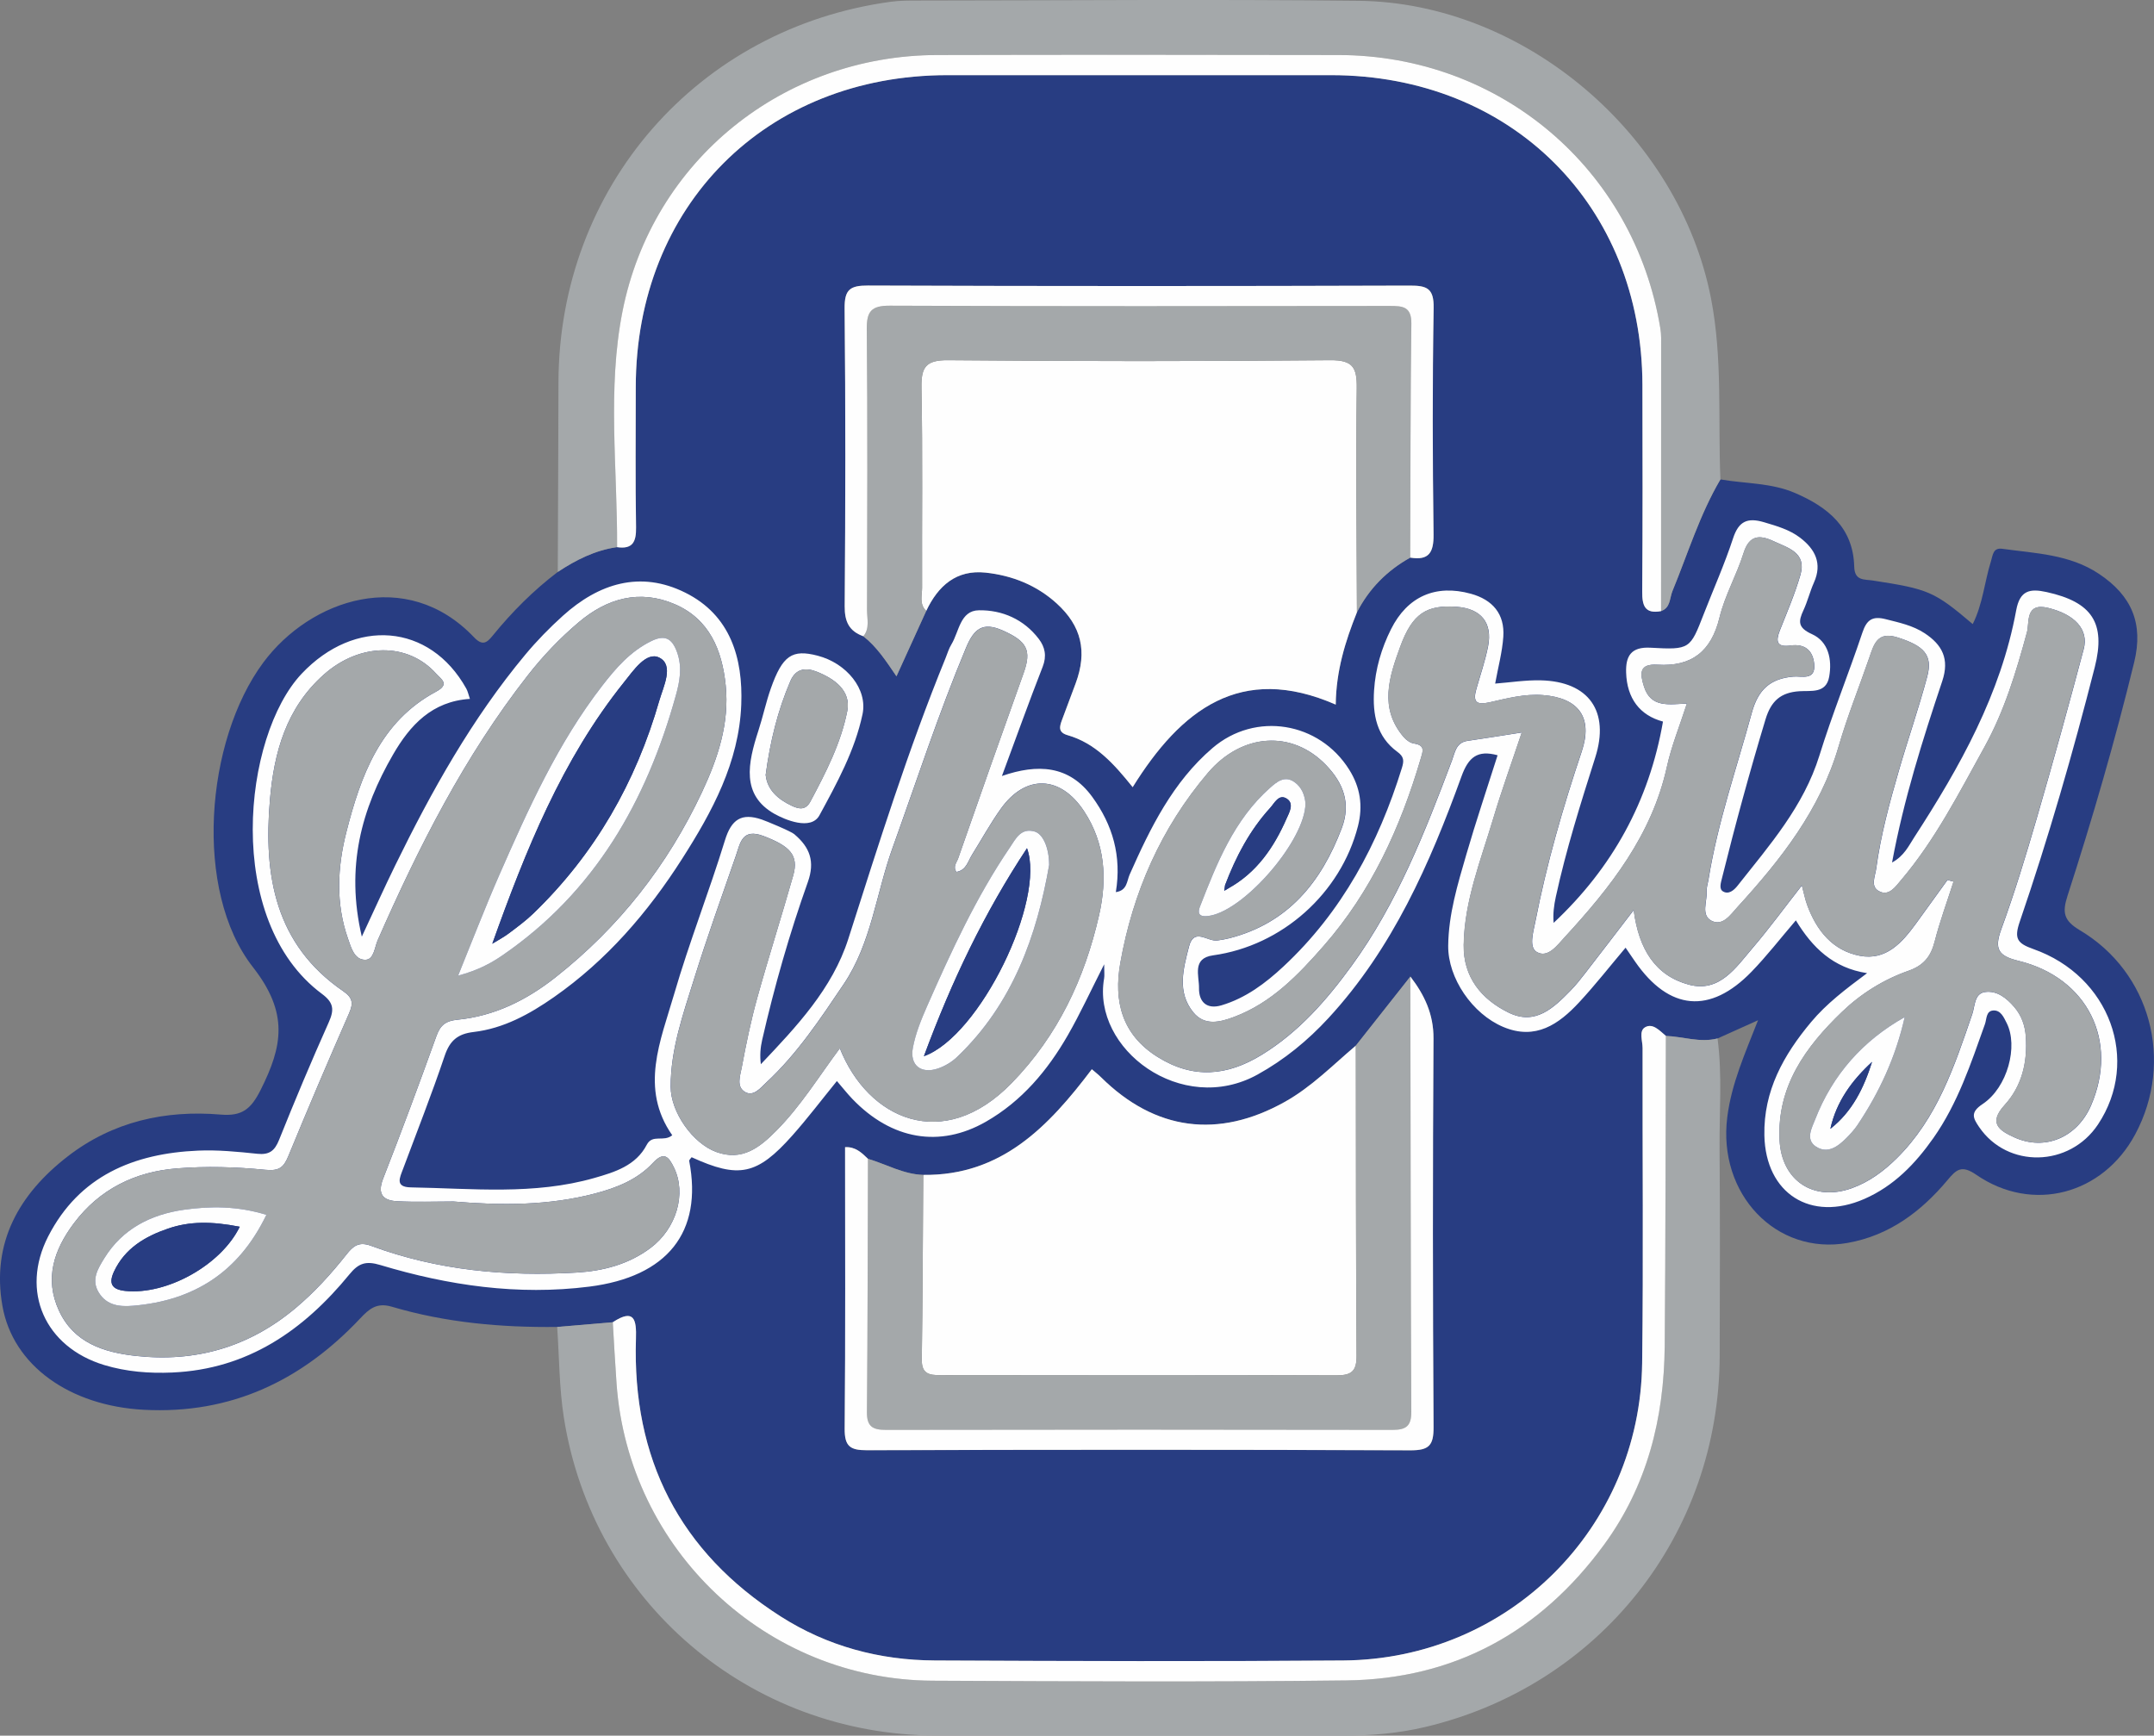 <?xml version="1.0" encoding="UTF-8"?><svg id="b" xmlns="http://www.w3.org/2000/svg" viewBox="0 0 700 564.08"><rect x="0" y="0" width="700" height="564.08" fill="#808080" stroke="none"/><g id="c"><path d="M181.08,431.25c-18.21.22-36.24-1.38-53.75-6.57-4.87-1.44-7.34.7-10.2,3.73-19.07,20.28-42.06,31.28-70.41,29.77-23.96-1.28-42.51-14.3-45.93-33.74-3.62-20.56,5.41-36.39,21.22-48.62,14.59-11.29,31.62-15.11,49.72-13.58,6.93.59,9.84-1.78,12.97-8.01,7.12-14.2,9.21-24.94-2.51-39.92-19.37-24.76-15.47-73.58,3.37-98.98,15.25-20.56,46.52-31.29,68.47-8.23,2.81,2.95,4.21,1.79,6.13-.57,6.25-7.67,13.2-14.65,21.1-20.64,5.91-3.93,12.15-7.06,19.28-8.08,5.08.74,6.25-1.73,6.17-6.44-.25-15.19-.1-30.4-.09-45.6.03-58.95,42.34-101.33,101.22-101.36,41.59-.02,83.19-.02,124.78,0,58.5.03,101,42.32,101.14,100.64.05,22.4.1,44.8-.07,67.19-.04,4.6.87,7.33,6.13,6.36,3.11-1.09,2.74-4.19,3.68-6.49,5.02-12.18,8.86-24.86,15.6-36.3,8.1,1.41,16.5,1.07,24.27,4.42,10.68,4.6,18.89,11.24,19.21,23.94.12,4.67,3.3,4.08,5.99,4.49,18.21,2.8,19.99,3.54,32.52,14.17,3.28-6.52,3.82-13.7,5.91-20.38.64-2.06.66-4.52,3.71-4.09,10.76,1.5,21.83,1.77,31.36,8.11,10.73,7.13,14.55,16.2,11.49,28.77-6.24,25.6-13.59,50.89-21.68,75.95-1.72,5.34-1.27,7.99,4.03,11.14,23.04,13.68,30.64,42.61,18.03,66.24-10.5,19.67-33.43,25.82-51.73,13.21-4.77-3.29-6.47-1.65-9.31,1.75-8.59,10.25-18.91,18.01-32.43,20.41-23.27,4.13-42.28-15.88-39.15-40.85,1.37-10.95,5.8-20.76,10-31.51-4.39,1.97-8.77,3.95-13.15,5.92-5.69,1.47-11.2-.61-16.81-.82-2.01-1.66-4.24-4.28-6.78-2.77-2.04,1.21-.77,4.43-.78,6.72-.07,34.14.29,68.29-.14,102.43-.68,53.62-43.45,96.19-97.06,96.62-44.27.35-88.55.21-132.82,0-17.93-.08-34.87-4.61-50.07-14.3-32.96-21.02-48.31-51.42-47.04-90.31.2-6.09-.5-9.93-7.53-5.32-6.02.51-12.04,1.02-18.05,1.53ZM458.29,181.22c6.03,1,7.65-1.6,7.58-7.53-.31-24.53-.38-49.07.03-73.6.11-6.4-2.18-7.29-7.79-7.27-58.66.19-117.33.2-176-.02-5.87-.02-7.69,1.29-7.63,7.44.33,32.27.27,64.54.03,96.8-.04,5.03,1.47,8.09,6.06,9.74,4.34,3.39,7.33,7.96,10.76,13,3.42-7.52,6.55-14.39,9.68-21.26,3.86-8.17,9.81-13.46,19.33-12.43,8.61.93,16.52,4.07,23.05,10,8.1,7.35,10.01,15.63,6.18,25.97-1.48,3.99-3,7.95-4.46,11.94-.78,2.12-1.32,4.01,1.83,4.91,9.08,2.61,15.1,9.35,21.15,16.9,15.64-25.13,35.03-40.37,65.99-26.83.13-10.97,3.12-20.58,6.89-30,3.95-7.7,9.78-13.57,17.32-17.78ZM282.06,376.6c-2.03-1.97-4.06-3.95-7.42-3.76,0,30.75.15,61.12-.13,91.48-.05,5.73,1.76,7.02,7.21,7.01,58.88-.18,117.75-.21,176.63.03,6.01.02,7.57-1.53,7.53-7.53-.27-42.1-.28-84.19-.02-126.29.05-7.95-2.95-14.21-7.52-20.15-5.91,7.48-11.81,14.96-17.72,22.44-7.49,6.34-14.36,13.4-23.07,18.28-21.58,12.08-42.17,9.42-59.76-8.01-.89-.88-1.88-1.65-2.97-2.59-14.06,18.61-29.36,34.64-54.79,34.34-6.44-.2-11.99-3.46-17.97-5.24Z" fill="#283d82" stroke-width="0"/><path d="M200.54,177.81c-7.13,1.02-13.37,4.16-19.28,8.08.08-20.53.19-41.06.23-61.59.13-63.5,45.3-115.25,108.09-123.74,2.89-.39,5.85-.38,8.78-.38,47.73-.03,95.46-.45,143.18.08,53.99.61,104.1,43.6,114.48,96.62,3.83,19.58,2.25,39.28,3.08,58.93-6.74,11.44-10.59,24.12-15.6,36.3-.95,2.3-.58,5.4-3.68,6.49,0-29.6.02-59.2.02-88.8,0-1.06-.1-2.14-.27-3.18-8.51-51.7-52-88.67-104.57-88.76-43.48-.07-86.95-.1-130.43,0-49.98.13-92.56,34.24-102.27,83.35-4.98,25.21-1.61,51.03-1.75,76.58Z" fill="#a4a8aa" stroke-width="0"/><path d="M181.08,431.25c6.02-.51,12.04-1.02,18.05-1.53.4,6.64.75,13.29,1.22,19.92,3.87,54.09,48.6,96.32,102.7,96.59,44.82.22,89.65.46,134.46-.09,35.1-.42,62.95-15.74,83.7-44.02,14.11-19.24,19.56-41.2,19.77-64.62.31-33.61.26-67.22.37-100.83,5.61.21,11.12,2.29,16.81.82,1.59,11.95.56,23.96.66,35.94.19,22.41.11,44.82.04,67.23-.19,58.12-39.11,107.17-95.64,120.6-8.86,2.1-17.83,2.84-26.93,2.83-44.02-.08-88.03.03-132.05-.05-60.69-.12-111.59-43.47-121-103.33-1.52-9.69-1.49-19.63-2.17-29.45Z" fill="#a4a8aa" stroke-width="0"/><path d="M258.18,271.16c5.02,4.23,6.72,8.86,4.36,15.48-5.98,16.8-10.88,33.96-14.86,51.36-.57,2.48-.78,5.04-.42,7.87,11.6-12.23,23.25-24.56,28.42-40.73,9.81-30.69,19.42-61.42,31.61-91.27.6-1.48,1.05-3.06,1.87-4.4,2.54-4.13,2.82-11.04,8.96-11.13,7.6-.11,14.62,2.94,19.48,9.33,1.99,2.62,2.62,5.52,1.26,8.99-4.45,11.38-8.57,22.89-13.26,35.54,11.56-4.01,21.83-3.54,29.36,6.79,6.64,9.12,9.59,19.22,7.66,30.95,3.73-.52,3.57-3.64,4.49-5.71,6.73-15.19,14.03-30.07,26.93-41.12,13.95-11.95,34.7-8.5,44.42,7.03,3.58,5.71,4.54,11.72,2.84,18.37-5.59,21.84-24.69,38.89-47.09,41.98-6.92.95-4.49,6.69-4.56,10.6-.09,4.43,2.42,7.09,7.3,5.64,7.87-2.34,14.3-7.17,20.16-12.64,19.03-17.75,30.84-39.86,38.46-64.47.74-2.38.73-3.68-1.47-5.28-6.76-4.94-8.06-12.17-7.56-19.96.45-7.01,2.38-13.64,5.51-19.89,5.32-10.63,14.47-14.68,25.95-11.52,7.04,1.94,11.05,6.56,10.54,13.98-.34,4.98-1.69,9.9-2.65,15.22,4.92-.38,9.86-1.17,14.78-1.06,15.71.35,22.5,10.12,17.76,25.03-4.76,14.98-9.48,29.97-12.83,45.34-.59,2.72-.96,5.49-.71,8.46,19.06-17.87,31.03-39.49,35.54-65.43-7.49-1.99-11.72-7.5-11.98-15.93-.17-5.34,1.59-8.43,7.96-8.07,12.84.72,12.84.43,17.29-11,3.19-8.19,6.78-16.24,9.51-24.57,1.84-5.62,4.73-6.8,10.11-5.2,4.13,1.23,8.22,2.39,11.65,5,4.9,3.73,7.31,8.35,4.51,14.61-1.3,2.91-2.05,6.06-3.39,8.95-1.71,3.67-1.88,5.7,2.76,7.8,5.38,2.44,6.58,8.24,5.59,13.84-.98,5.53-5.9,4.46-9.69,4.71-5.99.41-9.16,3.06-11,9.14-5.15,17.07-9.84,34.24-14.13,51.54-.4,1.63-1.04,3.57.31,4.38,1.79,1.07,3.49-.28,4.74-1.86,10.38-13.15,21.47-25.74,26.6-42.32,4.17-13.46,9.49-26.56,13.96-39.92,1.39-4.15,3.22-5.48,7.56-4.38,4.41,1.12,8.84,2.04,12.69,4.58,5.68,3.75,8.12,8.32,5.71,15.54-6.4,19.14-12.5,38.39-16.32,58.97,3.95-2.15,5.39-5.39,7.21-8.19,14.85-22.89,28.12-46.54,33.14-73.8,1.2-6.52,4.49-7.1,9.92-5.9,14.68,3.24,19.27,10.01,15.61,24.4-7.09,27.87-15.06,55.49-24.37,82.69-1.87,5.46-.91,7.05,4.4,8.92,24.9,8.77,34.83,36.22,21.02,57.01-9.26,13.93-29.43,14.35-38.63.84-1.98-2.91-2.97-4.75,1.13-7.47,8.13-5.41,11.63-18.84,7.82-26.34-.96-1.88-1.93-4.23-4.37-4.07-2.37.16-2.1,2.79-2.69,4.43-4.56,12.79-8.81,25.71-16.73,36.99-5.92,8.42-12.85,15.63-22.49,19.84-17.38,7.59-32.07-1.75-32.46-20.65-.3-14.5,6.25-26.16,15.18-36.84,4.99-5.97,11.14-10.64,18.2-15.9-11.06-1.7-17.78-8.32-23.15-17.16-5.08,5.93-9.46,11.6-14.42,16.71-13.45,13.86-26.75,12.62-37.76-3.22-1.05-1.51-2.08-3.04-3.16-4.61-5.12,6.07-9.86,12.12-15.06,17.73-6.64,7.16-14.18,12.45-24.69,8.03-10.04-4.22-18-15.88-17.89-26.37.1-10.25,3.08-19.99,5.9-29.7,3.11-10.72,6.69-21.3,10.15-32.23-6.57-1.8-9.48.67-11.72,6.84-10.3,28.41-22.37,55.95-43.24,78.58-6.74,7.3-14.29,13.51-23.04,18.35-24.7,13.64-53.91-8.33-49.87-31.25.17-.94.02-1.93.02-4.59-4.41,8.68-7.79,16.05-11.81,23.05-6.59,11.47-14.95,21.44-26.64,28.13-14.97,8.56-30.63,5.87-43.37-7.4-1.65-1.72-3.13-3.61-5.04-5.83-4.9,6.02-9.46,12.05-14.46,17.68-11.48,12.92-17.41,14.09-32.75,7.08-.28.41-.85.88-.78,1.22,4.44,23.12-7.07,37.63-32.49,40.84-23.16,2.93-45.75-.36-67.88-7.02-4.69-1.41-7.06-.64-10.04,3.01-14.91,18.22-33.08,30.85-57.57,31.92-7.51.33-14.94-.25-22.14-2.43-19.24-5.84-27.37-23.93-18.2-41.81,10.09-19.67,27.81-26.99,48.77-27.88,6.37-.27,12.8.36,19.16,1.03,3.89.41,5.65-.91,7.09-4.49,5.15-12.85,10.51-25.62,16.16-38.25,1.83-4.08,1.62-6.38-2.22-9.23-32.06-23.83-25.7-83.82-6.59-104.05,17.23-18.25,41.63-16.44,53.49,4.81.5.89.7,1.94,1.19,3.37-12.32.79-19.44,8.53-24.95,18.04-10.29,17.77-15.5,36.55-10.18,59.23,4.14-8.86,7.37-16.04,10.83-23.11,11.85-24.23,24.95-47.71,42.3-68.54,3.74-4.49,7.87-8.72,12.22-12.64,11.66-10.51,25.13-14.78,39.74-7.52,14.68,7.29,18.81,21.23,18.22,36.41-.73,18.74-9.43,34.78-19.25,50.15-11.14,17.45-24.5,32.94-41.61,44.9-7.94,5.55-16.39,10.2-26.12,11.34-5.24.61-7.75,2.84-9.42,7.79-4.16,12.35-8.95,24.49-13.51,36.71-1.05,2.83-2.71,5.91,2.52,6,19.96.34,40.04,2.56,59.66-3.06,6.64-1.9,13.49-4,17.02-10.79,1.86-3.57,5.5-.78,8.28-3.09-10.65-15.26-3.8-30.7.6-45.82,4.9-16.86,11.37-33.25,16.53-50.04,2.09-6.8,5.36-9,11.97-6.75,1.31.44,9.41,3.77,10.62,4.79ZM632.84,285.99c.68.18,1.35.36,2.03.54-2.09,6.52-4.47,12.96-6.16,19.58-1.24,4.84-3.64,7.71-8.47,9.4-8.12,2.85-15.47,7.45-21.64,13.38-11.8,11.35-21.15,24.2-20.26,41.73.67,13.17,11.14,19.96,23.44,15.55,5.64-2.02,10.31-5.48,14.54-9.64,13.24-13.03,18.84-30.02,24.63-46.96.89-2.6.64-6.64,4.1-7.15,3.89-.58,7.06,1.95,9.57,4.89,2.32,2.72,3.46,5.91,3.73,9.5.61,8.37-1.28,16.2-6.88,22.33-5.49,6.02-1.51,8.37,3.14,10.5,9.94,4.53,20.44.03,24.94-10.38,9.04-20.91-1.11-41.52-23.6-46.99-6.44-1.57-7.96-3.75-5.61-10.17,4.39-11.99,8.11-24.25,11.67-36.52,5.27-18.14,10.3-36.36,15.15-54.62,1.71-6.45-3.03-11.3-11.49-13.37-7.63-1.87-6.08,4.7-6.93,7.86-3.5,12.89-7.32,25.6-13.83,37.36-8.26,14.92-15.99,30.18-27.13,43.28-1.79,2.1-3.91,5.34-7.2,3.52-2.81-1.56-1.2-4.76-.85-7.31,1.46-10.85,4.33-21.38,7.37-31.86,2.96-10.23,6.48-20.3,9.22-30.59,1.86-6.99-1.11-9.97-9.62-12.67-6.62-2.1-7.7,2.21-9.23,6.64-3.3,9.57-7.1,18.99-9.92,28.69-5.99,20.62-18.78,36.83-32.86,52.25-2.23,2.45-4.8,6.4-8.49,4.49-3.52-1.83-1.38-6.26-1.57-9.55-.08-1.29.4-2.62.61-3.93,2.96-18.47,9.15-36.08,14.04-54.05,2.07-7.6,5.98-11.17,13.55-11.83,2.65-.23,7.28,1.41,6.74-4.13-.44-4.48-3.14-6.6-7.7-5.96-4.55.63-4.85-1.4-3.43-4.99,2.36-5.94,4.89-11.85,6.66-17.98,2.09-7.23-4.02-8.75-8.72-10.94-4.54-2.12-7.91-2.03-9.75,3.87-2.22,7.1-6.07,13.75-7.81,20.93-2.67,11.03-9.05,16.04-20.16,15.35-6.07-.38-5.72,2.9-4.38,7.12,2.23,7.02,8.19,5.7,13.93,5.51-2.36,7.34-5.01,13.79-6.48,20.5-4.89,22.27-18.36,39.27-33.25,55.45-2.42,2.63-5.47,6.87-9.04,4.79-2.69-1.57-1.15-6.46-.5-9.78,3.67-18.84,8.99-37.24,15.1-55.43,3.67-10.94-.94-17.39-12.62-18.29-5.98-.46-11.67,1.07-17.35,2.35-4.44,1-5.44-.28-4.29-4.32,1.31-4.61,2.89-9.17,3.81-13.86,1.51-7.7-2.31-12.29-10.18-12.86-9.78-.7-14.4,2.14-18.35,12.95-3.57,9.77-6.98,19.93,1.12,29.38.83.96,2.13,1.91,3.33,2.09,3.84.58,2.88,2.64,2.14,5.15-6.56,22.22-16,42.96-31.4,60.55-8.28,9.46-16.97,18.57-29.15,23.15-4.62,1.74-9.62,3.01-13.29-1.47-5.41-6.63-3.25-14.21-1.4-21.43,1.6-6.22,6.05-1.5,9.18-1.93,1.31-.18,2.63-.4,3.91-.73,19.1-4.88,29.9-18.22,36.56-35.82,3.03-8.01.51-14.58-5.08-20.41-10.99-11.47-27.34-10.55-38.46,2.54-15.19,17.89-24.35,38.76-28.43,61.72-2.19,12.33.43,23.26,12.14,30.57,11.54,7.2,22.55,6.17,33.74-.67,12.09-7.4,21.15-17.78,29.35-29.06,14.74-20.29,23.79-43.37,32.52-66.6,1-2.66,1.3-5.87,5.09-6.42,5.7-.82,11.39-1.75,17.62-2.72-3.26,9.78-6.53,18.77-9.26,27.93-4.02,13.49-9.38,26.74-9.61,41.07-.17,10.5,5.72,17.7,14.61,22.05,8.65,4.24,14.6-1.54,20.14-7.21,1.67-1.71,3.17-3.6,4.63-5.49,5.04-6.5,10.03-13.04,15.86-20.64,1.65,12.8,7.09,21.32,17.9,24.24,9.98,2.69,15.32-5.57,20.79-11.97,5.48-6.42,10.47-13.26,15.96-20.27.67,2.5,1.05,4.53,1.76,6.44,3.03,8.22,8.23,14.73,17.07,16.42,8.55,1.63,13.74-4.29,18.28-10.51,3.42-4.69,6.8-9.41,10.2-14.11ZM147.45,390.49c-6.13,0-12.27.24-18.38-.08-4.59-.24-6.55-2.28-4.55-7.39,6.02-15.37,11.75-30.86,17.34-46.4,1.27-3.53,3.08-4.84,6.81-5.21,12-1.18,22.38-6.32,31.81-13.74,20.7-16.31,36.5-36.46,47.67-60.27,5.15-10.98,8.94-22.34,7.68-34.68-1.16-11.43-5.29-21.54-16.58-26.37-11.43-4.89-21.98-1.9-31.2,5.91-6.11,5.17-11.64,10.97-16.58,17.3-20.52,26.25-35.4,55.67-48.72,86-1.02,2.32-1.21,6.27-3.93,6.37-3.65.12-4.71-3.94-5.72-6.82-4.03-11.45-3.46-23.22-.54-34.66,4.67-18.31,11.01-35.94,29.15-45.66,4.59-2.46,1.67-4.02.05-5.83-9.21-10.28-24.83-10.11-36.52.28-12.22,10.86-16.2,25.26-17.52,40.76-2.1,24.55,1.67,46.94,23.83,62.14,3.07,2.11,3.34,3.9,1.9,7.18-6.74,15.36-13.32,30.8-19.7,46.32-1.54,3.74-2.96,5-7.52,4.55-9.52-.94-19.22-1.22-28.75-.46-13.51,1.07-25.14,6.71-33.49,17.87-6.43,8.59-9.61,17.96-4.84,28.33,4.82,10.47,14.54,13.58,24.91,14.73,19.48,2.17,36.88-2.83,52.06-15.59,6.18-5.2,11.51-11.07,16.47-17.35,2.08-2.64,3.94-4.34,8-2.83,21.57,8,44.02,10.06,66.84,8.69,8.64-.52,16.83-2.67,23.92-7.95,8.51-6.34,11.8-17.71,7.67-26.17-1.63-3.34-3.14-5.48-6.82-1.52-5.02,5.41-11.7,8.07-18.8,9.94-15.14,3.98-30.51,3.92-45.95,2.62ZM310.84,283.4c-1.28-1.72.08-3.14.53-4.43,7.01-20.11,14.1-40.2,21.28-60.25,2.66-7.42,1.07-10.32-6.77-13.81-6.55-2.91-9.37-.54-11.94,5.6-8.95,21.4-16.11,43.43-23.95,65.23-5.29,14.7-6.82,30.77-15.83,44.13-7.59,11.27-15.1,22.63-25.13,31.94-1.79,1.66-4.08,4.62-6.78,3.15-3.11-1.69-1.7-5.36-1.21-8.03,1.41-7.58,2.97-15.16,5.03-22.58,3.7-13.33,7.93-26.52,11.7-39.83,1.87-6.6-1.08-9.54-9.59-12.79-7.04-2.69-7.6,2.24-9.04,6.38-4.63,13.33-9.4,26.62-13.6,40.09-3.55,11.4-7.61,22.8-7.59,34.97.02,8.33,7.21,18.44,14.81,21.21,8.43,3.07,14.12-1.44,19.65-7.05,7.89-8,13.73-17.55,20.51-26.64,9.11,22.95,33.51,34.25,55.85,11.29,15-15.41,23.7-33.93,28.39-54.54,2.68-11.78,2.03-23.32-4.87-33.8-7.7-11.71-19.01-12.08-27.08-.75-3.39,4.76-6.22,9.92-9.32,14.89-1.34,2.15-1.88,5.06-5.07,5.59Z" fill="#fefefe" stroke-width="0"/><path d="M440.97,199c-3.78,9.42-6.77,19.02-6.89,30-30.95-13.54-50.35,1.7-65.99,26.83-6.05-7.54-12.07-14.29-21.15-16.9-3.15-.91-2.61-2.79-1.83-4.91,1.47-3.99,2.99-7.96,4.46-11.94,3.83-10.34,1.91-18.61-6.18-25.97-6.53-5.93-14.44-9.07-23.05-10-9.53-1.03-15.47,4.26-19.33,12.43-2.33-2.18-1.34-5.02-1.35-7.57-.08-21.62.22-43.24-.2-64.85-.13-6.81,1.36-9.12,8.7-9.05,41.36.38,82.73.39,124.09,0,7.41-.07,8.74,2.36,8.66,9.09-.32,24.28-.01,48.56.06,72.84Z" fill="#fefefe" stroke-width="0"/><path d="M300.03,381.84c25.43.3,40.73-15.73,54.79-34.34,1.09.94,2.08,1.71,2.97,2.59,17.59,17.42,38.19,20.09,59.76,8.01,8.71-4.88,15.57-11.94,23.07-18.28.05,33.61,0,67.22.23,100.83.03,4.96-1.63,6.34-6.45,6.33-42.94-.15-85.89-.11-128.83-.05-3.66,0-6.07-.45-6-5.09.29-20,.34-40,.47-60Z" fill="#fefefe" stroke-width="0"/><path d="M300.03,381.84c-.13,20-.18,40-.47,60-.07,4.63,2.34,5.09,6,5.09,42.94-.06,85.89-.1,128.83.05,4.82.02,6.48-1.36,6.45-6.33-.22-33.61-.18-67.22-.23-100.83,5.91-7.48,11.81-14.96,17.72-22.44.08,47.16.1,94.32.31,141.48.02,4.64-1.73,5.86-6.09,5.85-54.89-.1-109.78-.1-164.66,0-4.29,0-6.2-1.08-6.16-5.79.25-27.44.25-54.88.33-82.32,5.98,1.79,11.53,5.05,17.97,5.24Z" fill="#a4a8aa" stroke-width="0"/><path d="M440.97,199c-.07-24.28-.38-48.57-.06-72.84.09-6.73-1.24-9.16-8.66-9.09-41.36.39-82.73.39-124.09,0-7.34-.07-8.83,2.25-8.7,9.05.42,21.61.12,43.23.2,64.85,0,2.55-.98,5.39,1.35,7.57-3.13,6.87-6.25,13.74-9.68,21.26-3.43-5.04-6.42-9.62-10.76-13,2.14-2.57,1.18-5.64,1.19-8.47.07-30.41.19-60.82-.08-91.23-.05-5.88,1.45-7.75,7.55-7.73,54.15.23,108.29.16,162.44.09,4.17,0,7.06.18,6.99,5.77-.32,25.33-.28,50.67-.37,76.01-7.54,4.2-13.37,10.08-17.32,17.78Z" fill="#a4a8aa" stroke-width="0"/><path d="M541.36,336.67c-.11,33.61-.07,67.22-.37,100.83-.21,23.43-5.67,45.38-19.77,64.62-20.74,28.29-48.6,43.6-83.7,44.02-44.82.54-89.64.31-134.46.09-54.1-.27-98.83-42.5-102.7-96.59-.48-6.64-.82-13.28-1.22-19.92,7.03-4.61,7.73-.77,7.53,5.32-1.26,38.9,14.08,69.29,47.04,90.31,15.19,9.69,32.14,14.22,50.07,14.3,44.27.2,88.55.34,132.82,0,53.61-.42,96.38-43,97.06-96.62.43-34.14.07-68.28.14-102.43,0-2.29-1.26-5.51.78-6.72,2.54-1.51,4.77,1.11,6.78,2.77Z" fill="#fefefe" stroke-width="0"/><path d="M200.54,177.81c.14-25.55-3.23-51.37,1.75-76.58,9.71-49.11,52.29-83.23,102.27-83.35,43.48-.11,86.95-.08,130.43,0,52.57.09,96.06,37.05,104.57,88.76.17,1.05.27,2.12.27,3.18,0,29.6,0,59.2-.02,88.8-5.26.97-6.17-1.76-6.13-6.36.17-22.4.12-44.8.07-67.19-.14-58.31-42.64-100.6-101.14-100.64-41.59-.02-83.19-.02-124.78,0-58.88.03-101.19,42.41-101.22,101.36,0,15.2-.16,30.4.09,45.6.08,4.71-1.09,7.18-6.17,6.44Z" fill="#fefefe" stroke-width="0"/><path d="M282.06,376.6c-.08,27.44-.08,54.88-.33,82.32-.04,4.71,1.86,5.79,6.16,5.79,54.89-.1,109.78-.1,164.66,0,4.36,0,6.11-1.21,6.09-5.85-.2-47.16-.23-94.32-.31-141.48,4.57,5.94,7.57,12.2,7.52,20.15-.26,42.1-.25,84.19.02,126.29.04,6-1.52,7.55-7.53,7.53-58.88-.24-117.75-.21-176.63-.03-5.45.02-7.26-1.28-7.21-7.01.28-30.36.13-60.73.13-91.48,3.36-.19,5.39,1.8,7.42,3.76Z" fill="#fefefe" stroke-width="0"/><path d="M458.29,181.22c.09-25.34.05-50.68.37-76.01.07-5.59-2.82-5.77-6.99-5.77-54.15.07-108.29.14-162.44-.09-6.1-.03-7.61,1.84-7.55,7.73.28,30.41.16,60.82.08,91.23,0,2.83.95,5.9-1.19,8.47-4.6-1.65-6.1-4.71-6.06-9.74.25-32.27.3-64.54-.03-96.8-.06-6.15,1.75-7.46,7.63-7.44,58.66.22,117.33.21,176,.02,5.61-.02,7.9.87,7.79,7.27-.41,24.53-.35,49.07-.03,73.6.08,5.93-1.55,8.53-7.58,7.53Z" fill="#fefefe" stroke-width="0"/><path d="M251.76,264.55c-10.96-6.16-8.73-16.53-5.3-27.08,1.48-4.54,2.46-9.25,4.05-13.75,3.81-10.73,6.91-12.78,15.21-10.62,9.41,2.45,16.3,10.88,14.58,19.03-2.49,11.79-8.29,22.33-13.99,32.83-2.78,5.12-11.37,1.37-14.55-.42ZM248.83,251.88c.51,4.76,3.88,7.84,8.46,9.99,2.41,1.13,4.53,1.5,6.06-1.37,5.02-9.4,9.94-18.99,11.99-29.41,1.3-6.64-4.19-10.51-9.9-12.78-3.42-1.36-6.76-1.21-8.59,3.05-4.12,9.59-6.57,19.6-8.03,30.52Z" fill="#fefefe" stroke-width="0"/><path d="M632.84,285.99c-3.4,4.7-6.78,9.42-10.2,14.11-4.54,6.22-9.73,12.15-18.28,10.51-8.84-1.69-14.03-8.2-17.07-16.42-.71-1.91-1.09-3.94-1.76-6.44-5.49,7.02-10.48,13.86-15.96,20.27-5.46,6.4-10.8,14.66-20.79,11.97-10.81-2.92-16.24-11.43-17.9-24.24-5.83,7.6-10.82,14.14-15.86,20.64-1.47,1.89-2.96,3.78-4.63,5.49-5.54,5.67-11.48,11.45-20.14,7.21-8.89-4.35-14.79-11.55-14.61-22.05.23-14.34,5.59-27.58,9.61-41.07,2.73-9.15,6-18.15,9.26-27.93-6.23.97-11.92,1.9-17.62,2.72-3.79.54-4.09,3.76-5.09,6.42-8.73,23.23-17.78,46.31-32.52,66.6-8.19,11.27-17.25,21.66-29.35,29.06-11.19,6.84-22.2,7.87-33.74.67-11.71-7.31-14.33-18.23-12.14-30.57,4.09-22.97,13.24-43.83,28.43-61.72,11.12-13.09,27.47-14.01,38.46-2.54,5.59,5.83,8.11,12.4,5.08,20.41-6.66,17.6-17.46,30.94-36.56,35.82-1.28.33-2.6.54-3.91.73-3.13.43-7.58-4.3-9.18,1.93-1.85,7.22-4.01,14.8,1.4,21.43,3.66,4.48,8.66,3.21,13.29,1.47,12.18-4.58,20.87-13.69,29.15-23.15,15.4-17.59,24.84-38.33,31.4-60.55.74-2.5,1.7-4.57-2.14-5.15-1.2-.18-2.5-1.13-3.33-2.09-8.1-9.46-4.69-19.61-1.12-29.38,3.94-10.8,8.57-13.65,18.35-12.95,7.87.57,11.69,5.16,10.18,12.86-.92,4.69-2.5,9.25-3.81,13.86-1.15,4.04-.14,5.32,4.29,4.32,5.68-1.28,11.37-2.81,17.35-2.35,11.67.9,16.29,7.35,12.62,18.29-6.1,18.19-11.42,36.59-15.1,55.43-.65,3.33-2.2,8.21.5,9.78,3.58,2.09,6.62-2.16,9.04-4.79,14.89-16.17,28.36-33.18,33.25-55.45,1.47-6.71,4.12-13.16,6.48-20.5-5.74.19-11.69,1.51-13.93-5.51-1.34-4.22-1.69-7.49,4.38-7.12,11.11.69,17.49-4.32,20.16-15.35,1.74-7.18,5.59-13.83,7.81-20.93,1.84-5.89,5.21-5.99,9.75-3.87,4.7,2.2,10.81,3.71,8.72,10.94-1.77,6.13-4.3,12.04-6.66,17.98-1.42,3.59-1.12,5.62,3.43,4.99,4.56-.64,7.26,1.48,7.7,5.96.54,5.54-4.09,3.9-6.74,4.13-7.57.65-11.48,4.23-13.55,11.83-4.89,17.96-11.08,35.58-14.04,54.05-.21,1.31-.69,2.64-.61,3.93.2,3.29-1.95,7.72,1.57,9.55,3.68,1.91,6.25-2.05,8.49-4.49,14.09-15.42,26.88-31.63,32.86-52.25,2.82-9.71,6.62-19.12,9.92-28.69,1.52-4.42,2.6-8.74,9.23-6.64,8.51,2.7,11.49,5.68,9.62,12.67-2.74,10.28-6.26,20.36-9.22,30.59-3.04,10.48-5.91,21.01-7.37,31.86-.34,2.56-1.95,5.76.85,7.31,3.28,1.82,5.41-1.42,7.2-3.52,11.14-13.1,18.87-28.36,27.13-43.28,6.51-11.76,10.33-24.47,13.83-37.36.86-3.16-.69-9.73,6.93-7.86,8.46,2.07,13.2,6.92,11.49,13.37-4.85,18.26-9.87,36.48-15.15,54.62-3.56,12.27-7.28,24.53-11.67,36.52-2.35,6.42-.83,8.6,5.61,10.17,22.49,5.47,32.63,26.08,23.6,46.99-4.5,10.41-15,14.91-24.94,10.38-4.66-2.12-8.64-4.48-3.14-10.5,5.6-6.13,7.5-13.96,6.88-22.33-.26-3.6-1.41-6.78-3.73-9.5-2.51-2.95-5.68-5.47-9.57-4.89-3.45.51-3.21,4.56-4.1,7.15-5.79,16.94-11.39,33.94-24.63,46.96-4.23,4.16-8.9,7.62-14.54,9.64-12.31,4.41-22.77-2.38-23.44-15.55-.89-17.53,8.46-30.39,20.26-41.73,6.17-5.93,13.52-10.53,21.64-13.38,4.83-1.69,7.23-4.56,8.47-9.4,1.69-6.62,4.08-13.06,6.16-19.58-.68-.18-1.35-.36-2.03-.54ZM424.25,261.1c-.2-2.48-1.13-5.28-3.71-7.01-3.13-2.1-5.65.05-7.79,1.95-11.73,10.38-17.29,24.48-22.77,38.56-1.22,3.13.73,3.49,3.41,2.97,11.48-2.2,30.81-24.61,30.86-36.47ZM618.98,330.56c-13.59,7.65-23.43,18.71-29.1,33.27-1.07,2.75-3.23,6.5.23,8.79,3.74,2.48,7.1.08,9.86-2.71,1.3-1.32,2.6-2.7,3.63-4.23,7.15-10.65,12.48-22.15,15.38-35.12Z" fill="#a4a8aa" stroke-width="0"/><path d="M147.45,390.49c15.44,1.29,30.81,1.36,45.95-2.62,7.1-1.87,13.78-4.52,18.8-9.94,3.68-3.96,5.18-1.82,6.82,1.52,4.13,8.46.84,19.83-7.67,26.17-7.08,5.28-15.28,7.43-23.92,7.95-22.82,1.37-45.27-.68-66.84-8.69-4.07-1.51-5.92.2-8,2.83-4.96,6.28-10.29,12.15-16.47,17.35-15.18,12.75-32.58,17.75-52.06,15.59-10.37-1.15-20.08-4.27-24.91-14.73-4.78-10.37-1.59-19.74,4.84-28.33,8.36-11.16,19.98-16.8,33.49-17.87,9.53-.76,19.23-.48,28.75.46,4.56.45,5.98-.81,7.52-4.55,6.38-15.52,12.96-30.96,19.7-46.32,1.44-3.28,1.17-5.07-1.9-7.18-22.16-15.2-25.94-37.59-23.83-62.14,1.33-15.5,5.31-29.9,17.52-40.76,11.69-10.39,27.31-10.55,36.52-.28,1.62,1.81,4.54,3.37-.05,5.83-18.14,9.71-24.49,27.35-29.15,45.66-2.92,11.45-3.49,23.21.54,34.66,1.01,2.87,2.07,6.94,5.72,6.82,2.72-.09,2.91-4.05,3.93-6.37,13.32-30.33,28.2-59.76,48.72-86,4.95-6.33,10.47-12.12,16.58-17.3,9.22-7.81,19.77-10.8,31.2-5.91,11.29,4.84,15.42,14.94,16.58,26.37,1.25,12.34-2.53,23.7-7.68,34.68-11.18,23.81-26.97,43.96-47.67,60.27-9.42,7.42-19.81,12.56-31.81,13.74-3.73.37-5.54,1.68-6.81,5.21-5.59,15.54-11.32,31.02-17.34,46.4-2,5.11-.03,7.16,4.55,7.39,6.11.31,12.25.08,18.38.08ZM148.87,317.09c6.28-1.71,10.46-3.89,14.35-6.56,30.07-20.62,46.87-50.15,56.4-84.47,1.27-4.59,2.17-9.21.4-14.11-1.69-4.67-4.1-5.69-8.46-3.55-6.68,3.29-11.38,8.7-15.8,14.4-14.5,18.71-24.09,40.12-33.51,61.59-4.54,10.36-8.59,20.94-13.38,32.7ZM86.57,394.82c-9.34-2.89-18.22-2.86-26.87-1.64-10.59,1.5-19.9,6.16-25.78,15.72-2.05,3.34-4.4,6.97-1.83,11.16,2.63,4.29,6.87,4.68,11.27,4.3,19.56-1.69,34.14-10.78,43.21-29.54Z" fill="#a4a8aa" stroke-width="0"/><path d="M310.84,283.4c3.19-.53,3.73-3.44,5.07-5.59,3.11-4.97,5.93-10.13,9.32-14.89,8.07-11.34,19.38-10.96,27.08.75,6.9,10.49,7.55,22.02,4.87,33.8-4.69,20.61-13.38,39.12-28.39,54.54-22.35,22.96-46.74,11.66-55.85-11.29-6.79,9.09-12.62,18.64-20.51,26.64-5.53,5.61-11.22,10.12-19.65,7.05-7.61-2.77-14.8-12.89-14.81-21.21-.03-12.17,4.04-23.57,7.59-34.97,4.19-13.47,8.97-26.76,13.6-40.09,1.44-4.14,2-9.07,9.04-6.38,8.52,3.25,11.46,6.19,9.59,12.79-3.78,13.31-8,26.5-11.7,39.83-2.06,7.42-3.62,15-5.03,22.58-.5,2.67-1.91,6.34,1.21,8.03,2.71,1.47,4.99-1.49,6.78-3.15,10.03-9.31,17.53-20.67,25.13-31.94,9.01-13.36,10.54-29.43,15.83-44.13,7.84-21.8,15-43.83,23.95-65.23,2.57-6.14,5.39-8.52,11.94-5.6,7.84,3.49,9.43,6.39,6.77,13.81-7.18,20.05-14.27,40.14-21.28,60.25-.45,1.29-1.81,2.71-.53,4.43ZM340.96,281.09c-.02-5.68-2.07-10.07-4.71-10.84-4.48-1.3-6.18,2.42-8.01,5.11-10.99,16.15-19.11,33.83-26.94,51.63-1.92,4.36-3.75,8.9-4.63,13.54-1.07,5.71,2.68,8.6,8.22,6.71,2.21-.75,4.41-2.07,6.1-3.68,18.24-17.36,25.98-39.71,29.98-62.47Z" fill="#a4a8aa" stroke-width="0"/><path d="M248.83,251.88c1.46-10.93,3.91-20.94,8.03-30.52,1.83-4.26,5.17-4.41,8.59-3.05,5.71,2.27,11.2,6.14,9.9,12.78-2.05,10.42-6.97,20.01-11.99,29.41-1.53,2.87-3.66,2.51-6.06,1.37-4.58-2.16-7.96-5.24-8.46-9.99Z" fill="#a4a8aa" stroke-width="0"/><path d="M424.25,261.1c-.06,11.86-19.38,34.27-30.86,36.47-2.68.51-4.63.16-3.41-2.97,5.48-14.08,11.05-28.18,22.77-38.56,2.14-1.9,4.66-4.05,7.79-1.95,2.58,1.73,3.51,4.53,3.71,7.01ZM399.22,288.69c9.21-5.1,14.78-13.3,18.87-22.62.85-1.94,2.63-4.9.06-6.52-2.56-1.62-3.95,1.45-5.34,2.98-6.68,7.32-11.2,15.95-14.69,25.16-.09.61-.18,1.22-.27,1.83.46-.27.91-.54,1.37-.81Z" fill="#fefefe" stroke-width="0"/><path d="M618.98,330.56c-2.91,12.98-8.23,24.47-15.38,35.12-1.03,1.53-2.33,2.91-3.63,4.23-2.76,2.79-6.12,5.19-9.86,2.71-3.45-2.29-1.3-6.04-.23-8.79,5.67-14.56,15.51-25.63,29.1-33.27ZM608.38,345.11c-6.54,6-11.61,12.91-13.55,21.75,7.16-5.61,10.9-13.35,13.55-21.75Z" fill="#fefefe" stroke-width="0"/><path d="M148.87,317.09c4.79-11.77,8.84-22.34,13.38-32.7,9.42-21.47,19.01-42.88,33.51-61.59,4.42-5.7,9.12-11.11,15.8-14.4,4.35-2.15,6.77-1.13,8.46,3.55,1.77,4.9.88,9.52-.4,14.11-9.53,34.33-26.33,63.86-56.4,84.47-3.89,2.67-8.07,4.86-14.35,6.56ZM159.98,306.72c1.79-1.11,3.67-2.09,5.35-3.35,2.76-2.07,5.57-4.14,8.04-6.53,19.98-19.29,33.29-42.63,40.9-69.17,1.29-4.48,4.86-11.47,0-13.93-4.22-2.13-8.45,4.22-11.5,8.02-20.18,25.17-31.97,54.71-42.79,84.97Z" fill="#fefefe" stroke-width="0"/><path d="M86.57,394.82c-9.06,18.77-23.65,27.85-43.21,29.54-4.4.38-8.65-.01-11.27-4.3-2.57-4.19-.22-7.82,1.83-11.16,5.88-9.56,15.19-14.21,25.78-15.72,8.65-1.23,17.53-1.25,26.87,1.64ZM77.91,398.69c-9.19-1.79-16.29-1.8-23.29.6-7.42,2.54-13.99,6.37-17.54,13.9-1.8,3.82-.9,5.89,3.63,6.36,13.48,1.4,31.14-8.41,37.2-20.86Z" fill="#fefefe" stroke-width="0"/><path d="M340.96,281.09c-3.99,22.77-11.73,45.11-29.98,62.47-1.69,1.61-3.9,2.93-6.1,3.68-5.53,1.89-9.29-.99-8.22-6.71.87-4.64,2.71-9.18,4.63-13.54,7.84-17.8,15.95-35.48,26.94-51.63,1.83-2.7,3.53-6.41,8.01-5.11,2.64.76,4.69,5.16,4.71,10.84ZM300.25,343.27c18.23-6.53,39.64-50.8,33.5-67.6-13.84,20.95-24.4,42.97-33.5,67.6Z" fill="#fefefe" stroke-width="0"/><path d="M398.11,287.68c3.5-9.2,8.01-17.83,14.69-25.15,1.39-1.53,2.78-4.59,5.34-2.98,2.57,1.62.79,4.58-.06,6.52-4.09,9.32-9.67,17.52-18.87,22.62-.34-.36-.71-.7-1.11-1.01Z" fill="#283d82" stroke-width="0"/><path d="M399.22,288.69c-.46.27-.91.54-1.37.81.09-.61.18-1.22.26-1.83.39.31.76.65,1.1,1.01Z" fill="#283d82" stroke-width="0"/><path d="M608.38,345.11c-2.65,8.41-6.39,16.14-13.55,21.75,1.94-8.85,7.02-15.75,13.55-21.75Z" fill="#283d82" stroke-width="0"/><path d="M159.98,306.72c10.82-30.26,22.61-59.8,42.79-84.97,3.05-3.8,7.28-10.15,11.5-8.02,4.87,2.46,1.29,9.44,0,13.93-7.61,26.54-20.92,49.88-40.9,69.17-2.48,2.39-5.28,4.46-8.04,6.53-1.68,1.26-3.56,2.24-5.35,3.35Z" fill="#283d82" stroke-width="0"/><path d="M77.91,398.69c-6.06,12.45-23.72,22.25-37.2,20.86-4.53-.47-5.43-2.54-3.63-6.36,3.54-7.53,10.11-11.36,17.54-13.9,7-2.4,14.1-2.39,23.29-.6Z" fill="#283d82" stroke-width="0"/><path d="M300.25,343.27c9.11-24.63,19.67-46.64,33.5-67.6,6.13,16.8-15.27,61.07-33.5,67.6Z" fill="#283d82" stroke-width="0"/></g></svg>